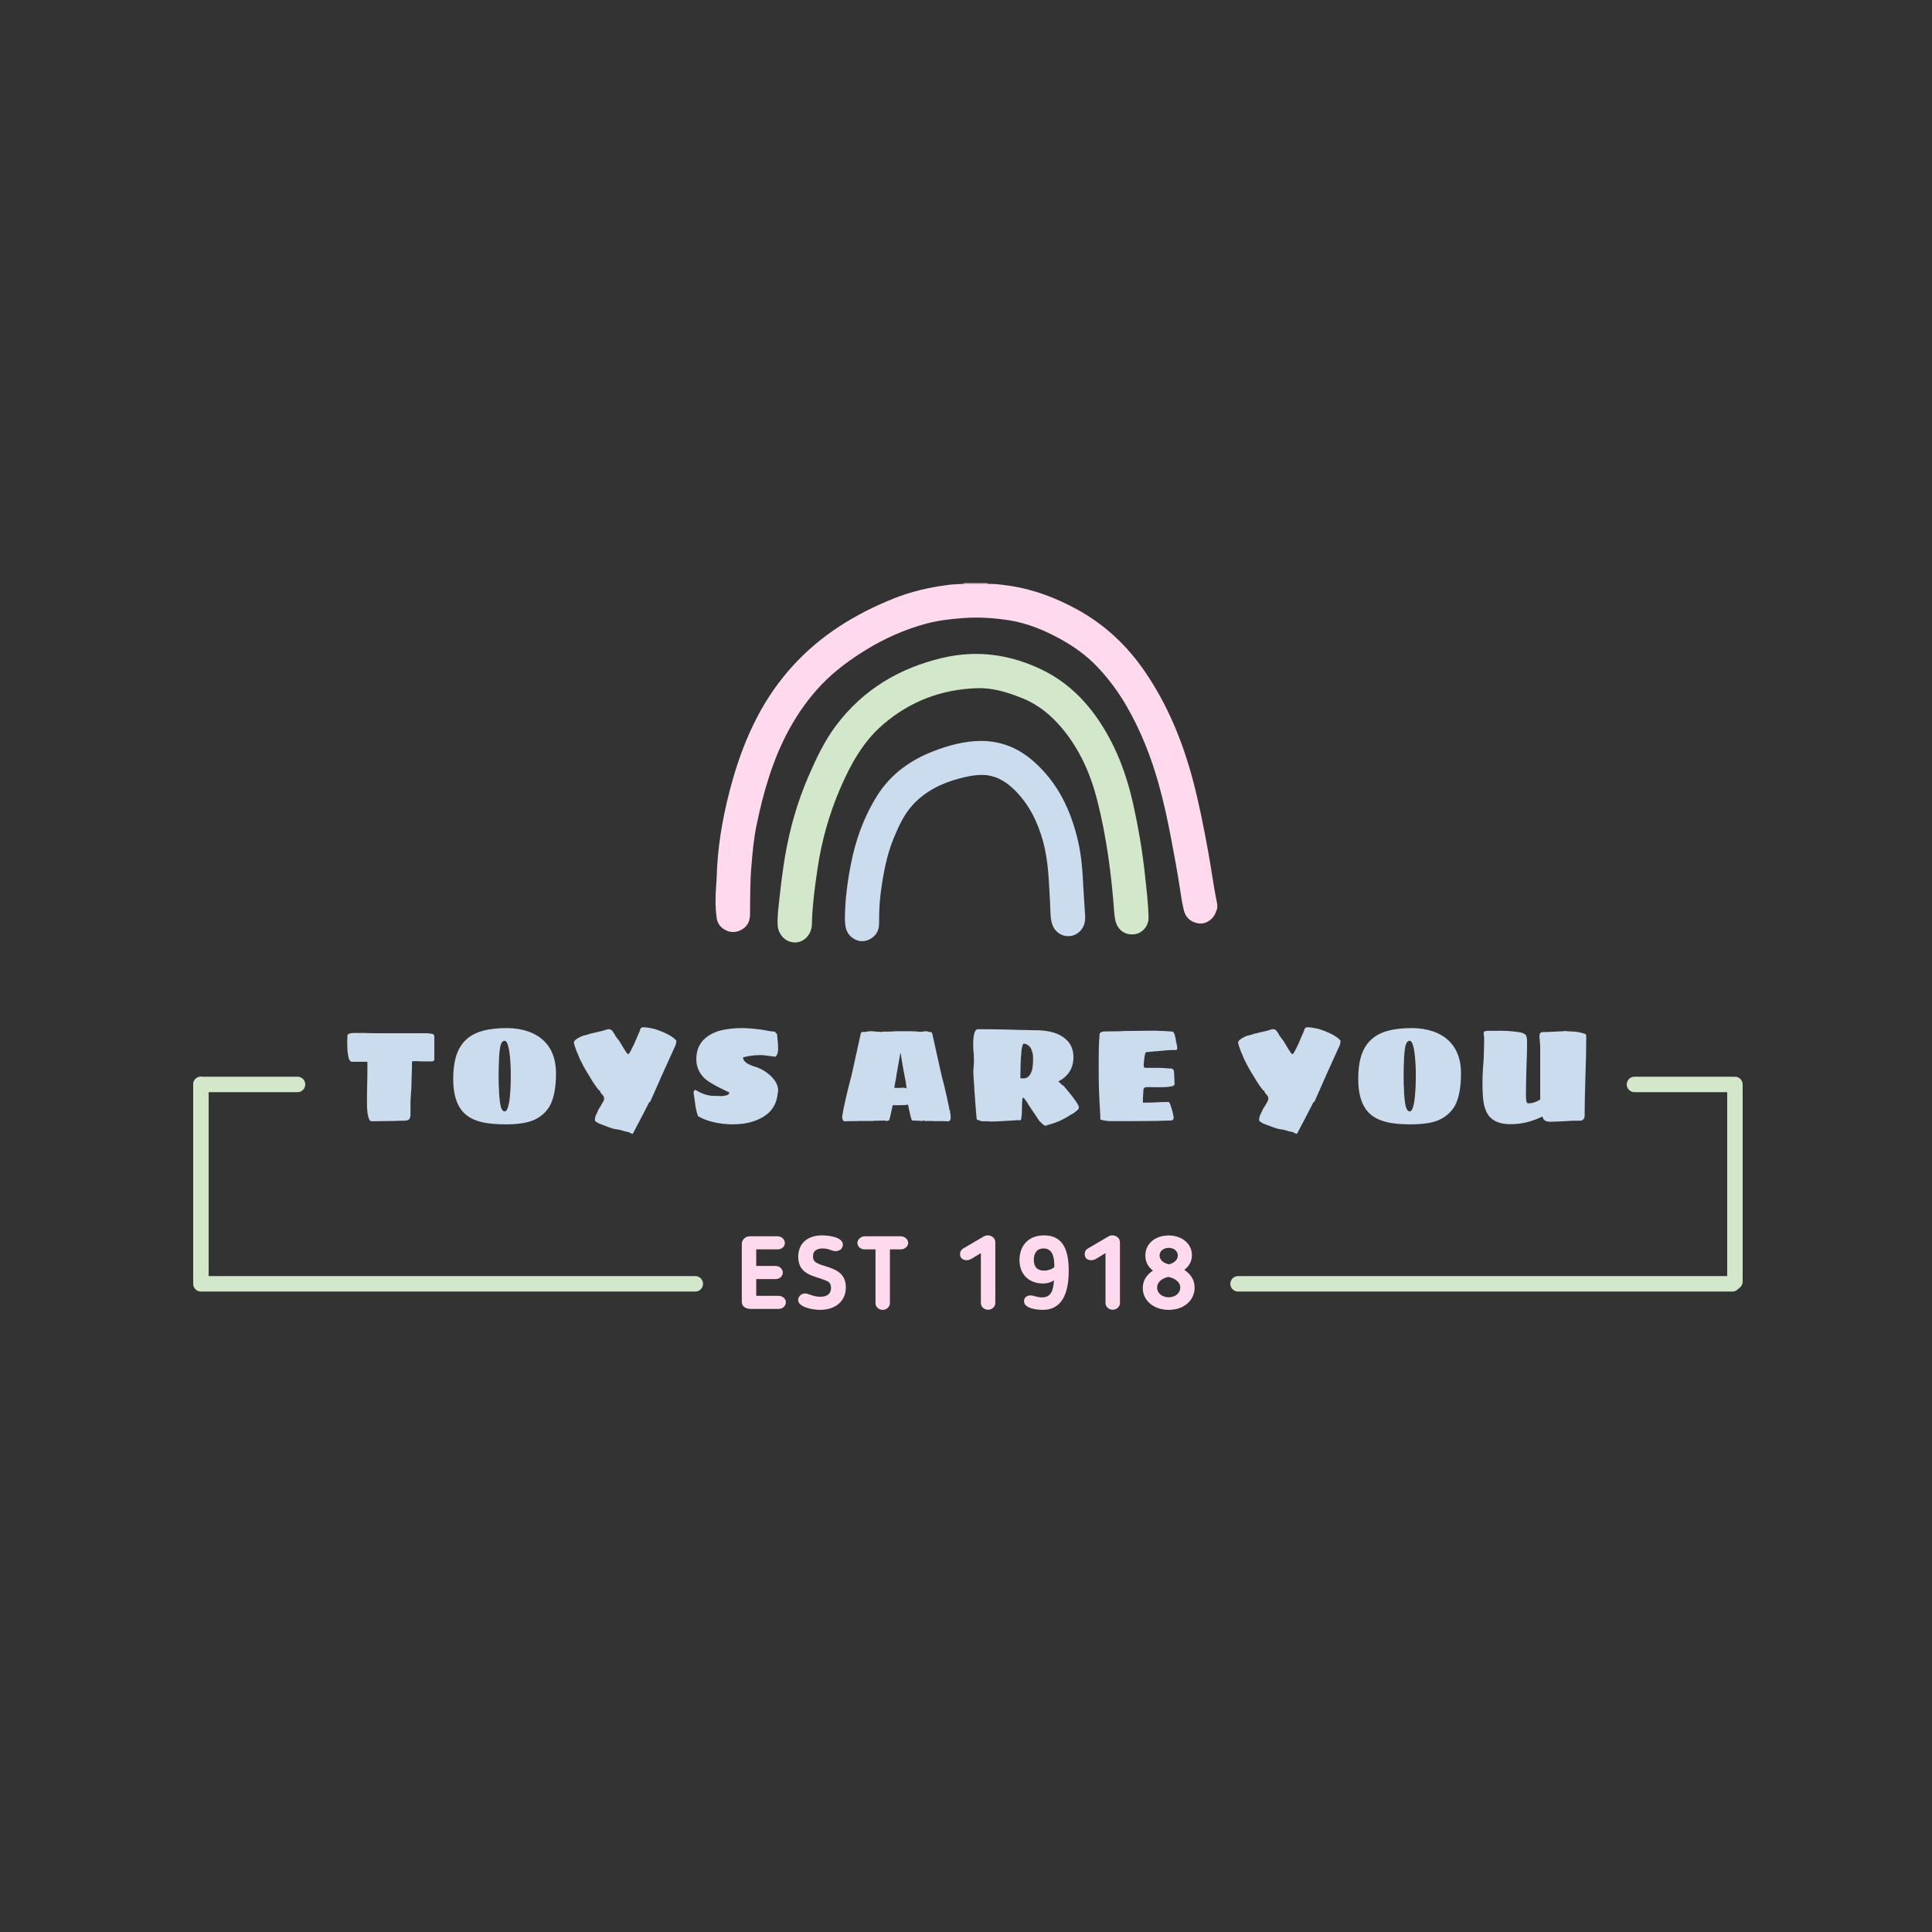 <svg xmlns="http://www.w3.org/2000/svg" xmlns:xlink="http://www.w3.org/1999/xlink" width="500" zoomAndPan="magnify" viewBox="0 0 375 375" height="500" preserveAspectRatio="xMidYMid meet" version="1.0"><rect x="0" y="0" width="375" height="375" fill="#333333" stroke="none"/><defs><g/><clipPath id="81a5ad98c8"><path d="M 138.789 113.188 L 236.289 113.188 L 236.289 181 L 138.789 181 Z M 138.789 113.188 " clip-rule="nonzero"/></clipPath><clipPath id="58a1cd7b83"><path d="M 187 113.188 L 192 113.188 L 192 114 L 187 114 Z M 187 113.188 " clip-rule="nonzero"/></clipPath><clipPath id="88c63bd3ca"><path d="M 150 126 L 223 126 L 223 182.938 L 150 182.938 Z M 150 126 " clip-rule="nonzero"/></clipPath><clipPath id="23e5071606"><path d="M 164 143 L 211 143 L 211 182.938 L 164 182.938 Z M 164 143 " clip-rule="nonzero"/></clipPath></defs><g clip-path="url(#81a5ad98c8)"><path fill="#ffdaef" d="M 236.27 176.289 C 236.102 176.719 235.98 177.176 235.758 177.574 C 235.098 178.742 233.777 179.43 232.613 179.23 C 231.133 178.977 230.129 178.121 229.781 176.672 C 229.445 175.293 229.23 173.879 229.023 172.473 C 228.555 169.293 227.941 166.137 227.352 162.98 C 226.676 159.332 225.891 155.711 224.887 152.137 C 223.414 146.871 221.422 141.832 218.684 137.082 C 217.09 134.309 215.203 131.766 213.016 129.457 C 210.938 127.262 208.5 125.508 205.848 124.051 C 202.695 122.316 199.41 120.949 195.84 120.391 C 192.945 119.941 190.043 119.75 187.098 119.957 C 184.539 120.137 182.012 120.43 179.539 121.113 C 175.527 122.223 171.75 123.898 168.199 126.07 C 165.035 128.004 162.055 130.176 159.48 132.863 C 157.016 135.438 154.961 138.324 153.246 141.441 C 149.992 147.348 148.164 153.75 146.82 160.301 C 146.305 162.82 146.074 165.391 145.855 167.965 C 145.586 171.137 145.605 174.312 145.582 177.488 C 145.574 178.738 145.117 179.789 143.965 180.441 C 142.711 181.145 141.496 181.039 140.348 180.242 C 139.648 179.758 139.223 179.012 139.109 178.199 C 138.809 176 138.84 173.781 139.031 171.566 C 139.125 170.516 139.129 169.457 139.188 168.398 C 139.508 162.656 140.602 157.059 142.16 151.535 C 143.375 147.23 144.938 143.062 147.012 139.102 C 148.879 135.527 151.156 132.238 153.875 129.25 C 159.332 123.254 166.035 119.145 173.492 116.16 C 176.961 114.77 180.578 113.957 184.273 113.504 C 185.199 113.391 186.141 113.387 187.07 113.332 C 188.605 113.332 190.141 113.332 191.676 113.332 C 193.059 113.293 194.43 113.48 195.785 113.676 C 200.566 114.355 204.992 116.043 209.215 118.375 C 214.566 121.332 218.855 125.414 222.273 130.426 C 226.645 136.84 229.547 143.918 231.535 151.398 C 232.738 155.934 233.633 160.531 234.477 165.141 C 234.922 167.574 235.281 170.023 235.691 172.465 C 235.867 173.496 236.078 174.523 236.27 175.551 C 236.27 175.797 236.27 176.043 236.27 176.289 Z M 236.27 176.289 " fill-opacity="1" fill-rule="evenodd"/></g><g clip-path="url(#58a1cd7b83)"><path fill="#feecdf" d="M 191.672 113.188 C 191.668 113.234 191.672 113.285 191.676 113.332 C 190.141 113.332 188.605 113.332 187.07 113.332 C 187.074 113.285 187.078 113.234 187.078 113.188 C 188.609 113.188 190.141 113.188 191.672 113.188 Z M 191.672 113.188 " fill-opacity="1" fill-rule="evenodd"/></g><g clip-path="url(#88c63bd3ca)"><path fill="#d3e8ca" d="M 189.504 133.586 C 182.668 133.824 176.629 136.137 171.422 140.605 C 167.496 143.977 165.102 148.363 163.09 153.023 C 160.926 158.031 159.473 163.238 158.68 168.617 C 158.148 172.195 157.668 175.789 157.586 179.414 C 157.539 181.375 156.086 182.938 154.301 182.93 C 152.488 182.926 151.023 181.434 150.938 179.477 C 150.867 177.867 151.09 176.273 151.258 174.684 C 151.559 171.871 151.895 169.062 152.367 166.27 C 153.289 160.828 154.789 155.566 157 150.504 C 158.48 147.109 160.055 143.77 162.305 140.789 C 167.551 133.824 174.566 129.66 182.977 127.684 C 189.719 126.102 196.184 127.043 202.324 130.035 C 207.133 132.379 210.832 136.027 213.727 140.531 C 216.824 145.348 218.75 150.617 219.973 156.168 C 220.953 160.617 221.723 165.102 222.215 169.633 C 222.52 172.445 222.875 175.258 222.93 178.09 C 222.961 179.742 221.754 181.121 220.238 181.332 C 218.535 181.566 217.109 180.664 216.59 179.004 C 216.398 178.391 216.32 177.754 216.273 177.113 C 215.734 169.789 214.793 162.52 212.988 155.391 C 211.676 150.215 209.551 145.398 206.086 141.289 C 203.992 138.797 201.492 136.738 198.418 135.516 C 195.562 134.379 192.66 133.441 189.504 133.586 Z M 189.504 133.586 " fill-opacity="1" fill-rule="evenodd"/></g><g clip-path="url(#23e5071606)"><path fill="#cbdcef" d="M 190.367 143.82 C 194.211 143.809 197.531 145.113 200.438 147.625 C 205.32 151.84 207.91 157.32 209.297 163.473 C 209.863 166 210.094 168.574 210.215 171.16 C 210.312 173.297 210.477 175.434 210.617 177.57 C 210.703 178.836 210.465 180 209.488 180.879 C 207.75 182.449 205.031 181.703 204.254 179.465 C 203.828 178.23 203.914 176.934 203.836 175.66 C 203.594 171.559 203.566 167.434 202.484 163.426 C 201.469 159.652 199.809 156.227 197.016 153.426 C 195.289 151.699 193.309 150.477 190.785 150.418 C 189.227 150.383 187.707 150.703 186.203 151.102 C 182.777 152.016 179.691 153.523 177.238 156.148 C 175.504 158.004 174.469 160.285 173.512 162.578 C 172.055 166.082 171.406 169.797 170.918 173.539 C 170.672 175.449 170.641 177.371 170.629 179.293 C 170.617 180.691 169.973 181.762 168.691 182.367 C 167.477 182.938 166.32 182.727 165.293 181.902 C 164.129 180.969 164 179.613 164 178.273 C 164.008 174.766 164.469 171.309 165.129 167.867 C 166.047 163.094 167.66 158.594 170.234 154.477 C 172.859 150.289 176.68 147.531 181.246 145.781 C 184.176 144.656 187.191 143.84 190.367 143.82 Z M 190.367 143.82 " fill-opacity="1" fill-rule="evenodd"/></g><path stroke-linecap="round" transform="matrix(0.75, 0, 0, 0.75, 37.5, 208.986)" fill="none" stroke-linejoin="miter" d="M 2 2.002 L 27 2.002 " stroke="#d3e8ca" stroke-width="4" stroke-opacity="1" stroke-miterlimit="4"/><path stroke-linecap="round" transform="matrix(0.75, 0, 0, 0.75, 315.748, 208.986)" fill="none" stroke-linejoin="miter" d="M 2.002 2.002 L 27.002 2.002 " stroke="#d3e8ca" stroke-width="4" stroke-opacity="1" stroke-miterlimit="4"/><path stroke-linecap="round" transform="matrix(0, 0.756, -0.75, 0, 40.498, 208.989)" fill="none" stroke-linejoin="miter" d="M 2 2.002 L 52.603 2.002 " stroke="#d3e8ca" stroke-width="4" stroke-opacity="1" stroke-miterlimit="4"/><path stroke-linecap="round" transform="matrix(0.752, 0, 0, 0.75, 37.5, 247.687)" fill="none" stroke-linejoin="miter" d="M 1.999 2.001 L 129.59 2.001 " stroke="#d3e8ca" stroke-width="4" stroke-opacity="1" stroke-miterlimit="4"/><path stroke-linecap="round" transform="matrix(0.752, 0, 0, 0.75, 238.807, 247.687)" fill="none" stroke-linejoin="miter" d="M 2.001 2.001 L 129.592 2.001 " stroke="#d3e8ca" stroke-width="4" stroke-opacity="1" stroke-miterlimit="4"/><path stroke-linecap="round" transform="matrix(0, 0.756, -0.75, 0, 338.248, 208.989)" fill="none" stroke-linejoin="miter" d="M 2 2.002 L 52.603 2.002 " stroke="#d3e8ca" stroke-width="4" stroke-opacity="1" stroke-miterlimit="4"/><g fill="#ffdaef" fill-opacity="1"><g transform="translate(142.723, 254.062)"><g><path d="M 9.816 -1.301 C 9.816 -1.98 9.156 -2.539 8.418 -2.539 L 4.059 -2.539 L 4.059 -5.797 L 7.84 -5.797 C 8.617 -5.797 9.219 -6.359 9.219 -7.078 C 9.219 -7.797 8.539 -8.34 7.84 -8.34 L 4.059 -8.34 L 4.059 -11.559 L 8.219 -11.559 C 8.977 -11.559 9.617 -12.078 9.617 -12.797 C 9.617 -13.496 8.977 -14.098 8.219 -14.098 L 2.801 -14.098 C 1.918 -14.098 1.258 -13.375 1.258 -12.676 L 1.258 -1.418 C 1.258 -0.34 2.141 0 3.121 0 L 8.418 0 C 9.176 0 9.816 -0.578 9.816 -1.301 Z M 9.816 -1.301 "/></g></g></g><g fill="#ffdaef" fill-opacity="1"><g transform="translate(154.299, 254.062)"><g><path d="M 7 -4.078 C 7 -2.98 6.297 -2.359 4.918 -2.359 C 4.059 -2.359 3.418 -2.598 2.938 -2.758 C 2.559 -2.898 2.238 -3 1.941 -3 C 1.199 -3 0.621 -2.379 0.621 -1.738 C 0.621 -0.34 3.418 0.18 4.898 0.18 C 7.758 0.18 9.879 -1.418 9.879 -4.199 C 9.879 -7.039 7.738 -7.719 5.777 -8.34 C 5.34 -8.457 4.859 -8.617 4.34 -8.879 C 4 -9.039 3.5 -9.336 3.5 -10.219 C 3.5 -11.398 4.418 -11.738 5.398 -11.738 C 6.098 -11.738 6.539 -11.578 6.918 -11.438 C 7.258 -11.336 7.539 -11.219 7.898 -11.219 C 8.777 -11.219 9.297 -11.816 9.297 -12.477 C 9.297 -13.977 6.457 -14.277 5.277 -14.277 C 2.438 -14.277 0.641 -12.719 0.641 -10.137 C 0.641 -7.238 2.758 -6.578 4.719 -5.977 C 5.258 -5.797 5.758 -5.617 6.18 -5.438 C 6.539 -5.277 7 -4.98 7 -4.078 Z M 7 -4.078 "/></g></g></g><g fill="#ffdaef" fill-opacity="1"><g transform="translate(166.115, 254.062)"><g><path d="M 3.82 -1.102 C 3.82 -0.418 4.438 0.18 5.219 0.18 C 5.977 0.18 6.617 -0.418 6.617 -1.102 L 6.617 -11.559 L 8.738 -11.559 C 9.496 -11.559 10.156 -12.137 10.156 -12.816 C 10.156 -13.535 9.457 -14.098 8.738 -14.098 L 1.699 -14.098 C 0.918 -14.098 0.301 -13.375 0.301 -12.816 C 0.301 -12.137 0.898 -11.559 1.699 -11.559 L 3.82 -11.559 Z M 3.82 -1.102 "/></g></g></g><g fill="#ffdaef" fill-opacity="1"><g transform="translate(177.87, 254.062)"><g/></g></g><g fill="#ffdaef" fill-opacity="1"><g transform="translate(185.168, 254.062)"><g><path d="M 5.219 -1.121 C 5.219 -0.441 5.84 0.16 6.617 0.16 C 7.379 0.16 8.02 -0.441 8.02 -1.121 L 8.02 -12.938 C 8.02 -13.695 7.379 -14.277 6.539 -14.277 C 6.258 -14.277 6.039 -14.215 5.758 -14.055 L 1.801 -11.738 C 1.418 -11.516 1.18 -11.137 1.18 -10.617 C 1.18 -9.758 1.859 -9.457 2.461 -9.457 C 2.918 -9.457 3.258 -9.637 3.641 -9.879 L 5.219 -10.836 Z M 5.219 -1.121 "/></g></g></g><g fill="#ffdaef" fill-opacity="1"><g transform="translate(197.264, 254.062)"><g><path d="M 4.918 -2.238 C 3.98 -2.258 3.398 -2.621 2.738 -2.621 C 1.898 -2.621 1.418 -2 1.5 -1.379 C 1.66 0.02 4.34 0.18 5.16 0.18 C 8.559 0.18 10.176 -2.539 10.176 -7.398 C 10.176 -11.379 9.098 -14.277 5.398 -14.277 C 2.18 -14.277 0.621 -12.098 0.621 -9.496 C 0.621 -6.457 2.719 -4.938 5.16 -4.938 C 5.898 -4.938 6.559 -5.078 7.316 -5.539 C 7.18 -3.66 6.816 -2.199 4.918 -2.238 Z M 7.379 -8.117 C 6.918 -7.699 6.137 -7.438 5.359 -7.438 C 4.141 -7.438 3.398 -8.098 3.398 -9.52 C 3.398 -10.676 3.879 -11.738 5.297 -11.738 C 7.02 -11.738 7.379 -10.117 7.379 -8.359 Z M 7.379 -8.117 "/></g></g></g><g fill="#ffdaef" fill-opacity="1"><g transform="translate(209.36, 254.062)"><g><path d="M 5.219 -1.121 C 5.219 -0.441 5.84 0.16 6.617 0.16 C 7.379 0.16 8.02 -0.441 8.02 -1.121 L 8.02 -12.938 C 8.02 -13.695 7.379 -14.277 6.539 -14.277 C 6.258 -14.277 6.039 -14.215 5.758 -14.055 L 1.801 -11.738 C 1.418 -11.516 1.18 -11.137 1.18 -10.617 C 1.18 -9.758 1.859 -9.457 2.461 -9.457 C 2.918 -9.457 3.258 -9.637 3.641 -9.879 L 5.219 -10.836 Z M 5.219 -1.121 "/></g></g></g><g fill="#ffdaef" fill-opacity="1"><g transform="translate(221.455, 254.062)"><g><path d="M 10.418 -4.141 C 10.418 -5.719 9.578 -6.816 8.418 -7.578 C 9.379 -8.316 9.898 -9.277 9.898 -10.438 C 9.898 -12.695 7.918 -14.258 5.379 -14.258 C 2.918 -14.258 0.859 -12.797 0.859 -10.355 C 0.859 -9.098 1.418 -8.137 2.34 -7.438 C 1.199 -6.699 0.359 -5.598 0.359 -4.059 C 0.359 -1.598 2.5 0.18 5.398 0.18 C 8.359 0.18 10.418 -1.66 10.418 -4.141 Z M 7.16 -10.379 C 7.16 -9.52 6.418 -8.879 5.438 -8.656 C 4.457 -8.859 3.617 -9.457 3.617 -10.379 C 3.617 -11.238 4.398 -11.855 5.398 -11.855 C 6.379 -11.855 7.16 -11.238 7.16 -10.379 Z M 7.637 -4.141 C 7.637 -3.098 6.699 -2.258 5.398 -2.258 C 4.117 -2.258 3.141 -3.059 3.141 -4.141 C 3.141 -5.219 4.098 -5.957 5.34 -6.219 C 6.559 -5.957 7.637 -5.258 7.637 -4.141 Z M 7.637 -4.141 "/></g></g></g><g fill="#cbdcef" fill-opacity="1"><g transform="translate(66.412, 217.611)"><g><path d="M 5.75 0.031 C 5.5 0.031 5.316 -0.133 5.203 -0.469 C 4.941 -1.039 4.812 -2.082 4.812 -3.594 C 4.812 -5.039 4.836 -6.711 4.891 -8.609 C 4.898 -9.211 4.906 -10.145 4.906 -11.406 L 4.844 -11.516 L 1.953 -11.516 C 1.723 -11.516 1.539 -11.641 1.406 -11.891 C 1.281 -12.141 1.188 -12.492 1.125 -12.953 C 1.031 -13.473 0.984 -14.219 0.984 -15.188 L 0.984 -15.547 C 0.984 -15.723 0.992 -15.863 1.016 -15.969 L 1.016 -16.594 C 1.016 -16.695 1.066 -16.785 1.172 -16.859 C 1.273 -16.941 1.395 -17 1.531 -17.031 C 1.707 -17.082 1.969 -17.109 2.312 -17.109 L 4.297 -17.109 C 4.723 -17.109 5.051 -17.098 5.281 -17.078 L 6.234 -17.062 L 15.594 -17.062 C 16.27 -17.062 16.711 -17.051 16.922 -17.031 C 17.016 -17.008 17.141 -16.988 17.297 -16.969 C 17.453 -16.957 17.562 -16.926 17.625 -16.875 C 17.75 -16.82 17.82 -16.754 17.844 -16.672 C 17.875 -16.598 17.891 -16.484 17.891 -16.328 L 17.891 -12.031 C 17.891 -11.844 17.812 -11.711 17.656 -11.641 C 17.551 -11.609 17.41 -11.594 17.234 -11.594 L 15.547 -11.594 C 15.148 -11.594 14.848 -11.609 14.641 -11.641 L 13.859 -11.641 C 13.703 -11.641 13.613 -11.609 13.594 -11.547 C 13.594 -11.523 13.582 -11.5 13.562 -11.469 C 13.551 -11.445 13.547 -11.422 13.547 -11.391 L 13.547 -10.109 C 13.547 -9.848 13.535 -9.648 13.516 -9.516 C 13.516 -9.016 13.484 -7.914 13.422 -6.219 L 13.359 -5.438 C 13.328 -4.707 13.297 -4.176 13.266 -3.844 L 13.266 -1.375 C 13.266 -0.789 13.141 -0.422 12.891 -0.266 C 12.672 -0.172 12.516 -0.117 12.422 -0.109 L 11.781 -0.078 C 11.102 -0.078 10.625 -0.062 10.344 -0.031 L 7.625 0 C 7.27 0.02 6.645 0.031 5.75 0.031 Z M 5.75 0.031 "/></g></g></g><g fill="#cbdcef" fill-opacity="1"><g transform="translate(86.764, 217.611)"><g><path d="M 11.391 0.625 C 9.328 0.625 7.695 0.457 6.5 0.125 C 4.832 -0.301 3.566 -1.102 2.703 -2.281 C 1.703 -3.688 1.203 -5.641 1.203 -8.141 C 1.203 -9.922 1.398 -11.438 1.797 -12.688 C 2.191 -13.938 2.805 -14.957 3.641 -15.75 C 4.473 -16.551 5.539 -17.133 6.844 -17.5 C 8.156 -17.875 9.754 -18.062 11.641 -18.062 C 13.117 -18.062 14.508 -17.836 15.812 -17.391 C 17.406 -16.816 18.645 -15.941 19.531 -14.766 C 20.613 -13.359 21.156 -11.516 21.156 -9.234 C 21.156 -6.555 20.758 -4.473 19.969 -2.984 C 19.164 -1.617 18.016 -0.648 16.516 -0.078 C 15.273 0.391 13.566 0.625 11.391 0.625 Z M 11.188 -1.891 C 11.383 -1.891 11.547 -2.02 11.672 -2.281 C 11.93 -2.844 12.113 -3.719 12.219 -4.906 C 12.32 -6 12.375 -7.035 12.375 -8.016 L 12.375 -9.703 C 12.375 -10.461 12.32 -11.391 12.219 -12.484 C 12.113 -13.66 11.93 -14.551 11.672 -15.156 C 11.535 -15.445 11.375 -15.594 11.188 -15.594 C 10.801 -15.594 10.52 -15.234 10.344 -14.516 C 10.176 -13.504 10.094 -12.594 10.094 -11.781 C 10.039 -11.082 10.016 -10 10.016 -8.531 C 10.016 -7.539 10.039 -6.723 10.094 -6.078 C 10.094 -5.266 10.176 -4.32 10.344 -3.25 C 10.52 -2.344 10.801 -1.891 11.188 -1.891 Z M 11.188 -1.891 "/></g></g></g><g fill="#cbdcef" fill-opacity="1"><g transform="translate(110.652, 217.611)"><g><path d="M 11.906 2.312 C 11.906 2.312 11.891 2.312 11.859 2.312 C 11.836 2.312 11.816 2.32 11.797 2.344 L 11.719 2.359 C 11.664 2.359 11.641 2.344 11.641 2.312 C 11.578 2.281 11.535 2.227 11.516 2.156 C 10.91 2.051 10.52 1.961 10.344 1.891 L 9.438 1.641 L 9.312 1.641 C 9.219 1.641 9.145 1.625 9.094 1.594 C 8.938 1.594 8.805 1.57 8.703 1.531 C 8.566 1.52 8.344 1.461 8.031 1.359 C 7.719 1.254 7.492 1.176 7.359 1.125 C 7.078 1.031 6.676 0.879 6.156 0.672 C 5.914 0.566 5.734 0.5 5.609 0.469 L 5.016 0.109 C 4.879 0.004 4.812 -0.098 4.812 -0.203 C 4.812 -0.535 4.891 -0.883 5.047 -1.25 C 5.098 -1.375 5.172 -1.52 5.266 -1.688 C 5.359 -1.863 5.445 -2.062 5.531 -2.281 C 5.57 -2.383 5.672 -2.539 5.828 -2.75 C 6.242 -3.445 6.469 -3.832 6.5 -3.906 C 6.57 -4.094 6.609 -4.266 6.609 -4.422 C 6.609 -4.68 6.469 -4.945 6.188 -5.219 C 5.926 -5.477 5.797 -5.734 5.797 -5.984 C 5.711 -5.984 5.672 -5.973 5.672 -5.953 L 5.594 -5.953 C 5.551 -5.984 5.531 -6.02 5.531 -6.062 C 4.977 -6.75 4.414 -7.586 3.844 -8.578 C 3.113 -9.723 2.523 -10.766 2.078 -11.703 C 1.941 -11.91 1.781 -12.281 1.594 -12.812 C 1.363 -13.281 1.172 -13.758 1.016 -14.25 C 0.828 -14.781 0.734 -15.125 0.734 -15.281 C 0.734 -15.457 0.922 -15.688 1.297 -15.969 C 1.453 -16.07 1.633 -16.176 1.844 -16.281 C 2.051 -16.383 2.207 -16.461 2.312 -16.516 C 2.395 -16.523 2.758 -16.617 3.406 -16.797 L 3.766 -16.922 C 3.836 -16.973 3.914 -17 4 -17 C 4.102 -17 4.27 -17.035 4.5 -17.109 C 5 -17.211 5.289 -17.281 5.375 -17.312 L 6.312 -17.531 C 6.832 -17.695 7.141 -17.789 7.234 -17.812 L 7.281 -17.844 L 7.406 -17.844 C 7.77 -17.844 8.016 -17.754 8.141 -17.578 C 8.242 -17.473 8.414 -17.227 8.656 -16.844 C 8.688 -16.738 8.75 -16.617 8.844 -16.484 C 8.945 -16.348 9.016 -16.258 9.047 -16.219 L 9.25 -15.938 L 9.438 -15.734 C 9.508 -15.641 9.578 -15.531 9.641 -15.406 C 9.711 -15.289 9.789 -15.164 9.875 -15.031 C 10.332 -14.227 10.68 -13.664 10.922 -13.344 C 11.078 -13.113 11.207 -13 11.312 -13 C 11.363 -13 11.445 -13.094 11.562 -13.281 C 11.719 -13.531 12.004 -14.086 12.422 -14.953 C 12.648 -15.504 12.922 -16.133 13.234 -16.844 C 13.391 -17.156 13.477 -17.348 13.5 -17.422 C 13.562 -17.734 13.641 -17.93 13.734 -18.016 C 13.816 -18.148 13.973 -18.219 14.203 -18.219 C 14.754 -18.219 15.477 -18.109 16.375 -17.891 C 17.258 -17.629 18.109 -17.289 18.922 -16.875 C 19.754 -16.426 20.32 -16.008 20.625 -15.625 C 20.625 -15.156 20.508 -14.723 20.281 -14.328 L 17.891 -9.047 L 15.547 -3.75 L 15.438 -3.719 C 15.426 -3.719 15.398 -3.703 15.359 -3.672 C 14.223 -1.43 13.176 0.578 12.219 2.359 C 12.188 2.43 12.082 2.469 11.906 2.469 Z M 11.906 2.312 "/></g></g></g><g fill="#cbdcef" fill-opacity="1"><g transform="translate(133.5, 217.611)"><g><path d="M 8.734 0.625 C 7.504 0.625 6.266 0.484 5.016 0.203 C 3.785 -0.086 2.77 -0.484 1.969 -0.984 C 1.758 -1.609 1.602 -2.234 1.5 -2.859 C 1.406 -3.484 1.281 -4.375 1.125 -5.531 L 1.125 -5.609 C 1.156 -5.816 1.266 -5.973 1.453 -6.078 C 2.109 -5.68 2.738 -5.383 3.344 -5.188 C 3.957 -4.988 4.629 -4.891 5.359 -4.891 L 5.984 -4.891 L 6.391 -4.859 C 6.797 -4.859 7.207 -4.922 7.625 -5.047 C 7.844 -5.129 8 -5.289 8.094 -5.531 L 6.703 -6.219 C 5.648 -6.719 4.695 -7.254 3.844 -7.828 C 2.957 -8.461 2.328 -9.273 1.953 -10.266 C 1.754 -10.805 1.656 -11.395 1.656 -12.031 C 1.656 -13.594 2.133 -14.852 3.094 -15.812 C 3.926 -16.656 5.051 -17.258 6.469 -17.625 C 7.695 -17.914 9.051 -18.062 10.531 -18.062 C 11.395 -18.062 12.594 -17.969 14.125 -17.781 C 14.281 -17.75 14.492 -17.719 14.766 -17.688 L 15.547 -17.531 C 16.141 -17.426 16.57 -17.375 16.844 -17.375 C 16.863 -17.375 16.895 -17.348 16.938 -17.297 C 16.977 -17.242 17.02 -17.195 17.062 -17.156 C 17.125 -17.039 17.191 -16.984 17.266 -16.984 L 17.312 -16.984 L 17.375 -16.438 C 17.375 -16.176 17.398 -15.895 17.453 -15.594 C 17.504 -15.164 17.531 -14.703 17.531 -14.203 C 17.531 -13.766 17.504 -13.453 17.453 -13.266 C 17.359 -12.91 17.203 -12.656 16.984 -12.5 L 14.562 -12.812 L 13.938 -12.812 C 13.344 -12.812 12.664 -12.754 11.906 -12.641 L 11.047 -12.453 C 10.836 -12.422 10.734 -12.383 10.734 -12.344 C 10.734 -11.926 11.004 -11.539 11.547 -11.188 C 11.805 -11.039 12.066 -10.922 12.328 -10.828 C 12.586 -10.734 12.75 -10.672 12.812 -10.641 C 14.094 -10.273 15.203 -9.641 16.141 -8.734 C 16.578 -8.316 16.914 -7.875 17.156 -7.406 C 17.406 -6.938 17.531 -6.488 17.531 -6.062 C 17.531 -5.801 17.492 -5.52 17.422 -5.219 C 17.297 -3.926 16.801 -2.801 15.938 -1.844 C 15.082 -1 14.016 -0.375 12.734 0.031 C 11.629 0.426 10.297 0.625 8.734 0.625 Z M 8.734 0.625 "/></g></g></g><g fill="#cbdcef" fill-opacity="1"><g transform="translate(153.8, 217.611)"><g/></g></g><g fill="#cbdcef" fill-opacity="1"><g transform="translate(162.066, 217.611)"><g><path d="M 1.891 0.031 C 1.672 0.031 1.52 -0.145 1.438 -0.5 C 1.414 -0.551 1.406 -0.633 1.406 -0.75 C 1.406 -0.926 1.441 -1.188 1.516 -1.531 C 1.547 -1.758 1.57 -1.938 1.594 -2.062 C 1.625 -2.195 1.645 -2.297 1.656 -2.359 C 2.176 -4.805 2.691 -6.957 3.203 -8.812 L 5.016 -17.031 C 5.016 -17.062 5.039 -17.113 5.094 -17.188 C 5.145 -17.258 5.207 -17.301 5.281 -17.312 L 5.406 -17.312 C 5.406 -17.301 5.43 -17.297 5.484 -17.297 C 5.691 -17.297 5.926 -17.32 6.188 -17.375 C 6.445 -17.426 6.68 -17.453 6.891 -17.453 C 7.273 -17.453 7.629 -17.426 7.953 -17.375 C 8.109 -17.375 8.281 -17.363 8.469 -17.344 C 8.664 -17.32 8.867 -17.312 9.078 -17.312 C 9.141 -17.312 9.219 -17.332 9.312 -17.375 L 10.375 -17.375 L 11 -17.391 C 11.125 -17.41 11.27 -17.422 11.438 -17.422 C 11.57 -17.422 11.641 -17.43 11.641 -17.453 L 14.047 -17.453 C 15.016 -17.453 15.656 -17.43 15.969 -17.391 C 16.02 -17.391 16.094 -17.383 16.188 -17.375 C 16.281 -17.375 16.336 -17.352 16.359 -17.312 C 16.473 -17.312 16.594 -17.32 16.719 -17.344 C 16.844 -17.363 16.957 -17.375 17.062 -17.375 C 17.301 -17.426 17.535 -17.453 17.766 -17.453 C 17.859 -17.453 17.957 -17.426 18.062 -17.375 C 18.164 -17.32 18.281 -17.297 18.406 -17.297 L 18.531 -17.312 L 18.609 -17.312 C 18.66 -17.281 18.719 -17.234 18.781 -17.172 C 18.844 -17.109 18.875 -17.062 18.875 -17.031 L 20.703 -8.812 C 21.254 -6.781 21.754 -4.629 22.203 -2.359 C 22.203 -2.254 22.238 -2.145 22.312 -2.031 C 22.32 -1.906 22.344 -1.738 22.375 -1.531 C 22.414 -1.32 22.438 -1.148 22.438 -1.016 C 22.457 -0.941 22.469 -0.848 22.469 -0.734 C 22.469 -0.484 22.414 -0.281 22.312 -0.125 C 22.238 -0.02 22.133 0.031 22 0.031 L 21.656 0.031 C 21.395 0.031 21.195 0.02 21.062 0 L 19.219 0 C 19.07 0 19 -0.008 19 -0.031 L 17.375 -0.031 L 17.375 -0.078 C 17.301 -0.109 17.211 -0.125 17.109 -0.125 C 17.109 -0.125 17.102 -0.117 17.094 -0.109 C 17.082 -0.109 17.07 -0.098 17.062 -0.078 C 17.062 -0.047 17.039 -0.031 17 -0.031 L 16.719 -0.031 C 16.633 -0.062 16.461 -0.078 16.203 -0.078 C 15.68 -0.109 15.27 -0.125 14.969 -0.125 C 14.863 -0.281 14.754 -0.594 14.641 -1.062 C 14.535 -1.531 14.422 -2.051 14.297 -2.625 C 14.266 -2.906 14.234 -3.098 14.203 -3.203 C 13.836 -3.129 13.359 -3.094 12.766 -3.094 L 11.203 -3.094 L 11.031 -2.266 C 10.801 -1.117 10.617 -0.406 10.484 -0.125 C 10.41 -0.125 10.32 -0.109 10.219 -0.078 C 10.188 -0.055 10.156 -0.039 10.125 -0.031 C 10.102 -0.031 10.094 -0.031 10.094 -0.031 L 9.984 -0.031 C 9.879 -0.031 9.801 -0.047 9.75 -0.078 C 9.719 -0.109 9.676 -0.125 9.625 -0.125 L 8.453 -0.078 L 7.641 -0.078 C 7.578 -0.047 7.492 -0.031 7.391 -0.031 L 4.656 -0.031 C 4.469 -0.008 4.078 0 3.484 0 L 2.812 0 C 2.664 0.02 2.461 0.031 2.203 0.031 Z M 13.906 -6.344 C 13.789 -7.195 13.734 -7.625 13.734 -7.625 C 13.68 -7.863 13.594 -8.32 13.469 -9 C 13.438 -9.164 13.348 -9.633 13.203 -10.406 C 13.066 -11.227 13 -11.641 13 -11.641 C 12.945 -11.992 12.895 -12.301 12.844 -12.562 L 12.812 -12.891 C 12.758 -12.984 12.734 -13.062 12.734 -13.125 L 12.719 -13.281 C 12.695 -13.25 12.688 -13.195 12.688 -13.125 C 12.688 -13.062 12.672 -13.02 12.641 -13 L 12.641 -12.891 L 12.578 -12.562 C 12.566 -12.438 12.547 -12.301 12.516 -12.156 C 12.492 -12.008 12.461 -11.848 12.422 -11.672 L 12.297 -10.953 C 12.109 -9.859 11.992 -9.223 11.953 -9.047 C 11.941 -8.859 11.898 -8.57 11.828 -8.188 C 11.797 -8.07 11.758 -7.891 11.719 -7.641 L 11.516 -6.453 L 12.844 -6.453 L 13.031 -6.5 L 13.078 -6.5 C 13.285 -6.5 13.441 -6.484 13.547 -6.453 C 13.617 -6.453 13.68 -6.438 13.734 -6.406 C 13.797 -6.383 13.852 -6.363 13.906 -6.344 Z M 13.906 -6.344 "/></g></g></g><g fill="#cbdcef" fill-opacity="1"><g transform="translate(187.487, 217.611)"><g><path d="M 15.469 0.891 C 15.395 0.891 15.332 0.879 15.281 0.859 C 15.02 0.703 14.805 0.531 14.641 0.344 C 14.586 0.25 14.551 0.203 14.531 0.203 C 14.52 0.172 14.492 0.156 14.453 0.156 L 14.406 0.125 C 14.332 0.062 14.297 0.031 14.297 0.031 L 12.094 -3.25 C 11.988 -3.477 11.836 -3.723 11.641 -3.984 C 11.523 -4.098 11.426 -4.227 11.344 -4.375 C 11.27 -4.477 11.195 -4.531 11.125 -4.531 C 11.07 -4.531 11.031 -4.504 11 -4.453 C 10.977 -4.398 10.961 -4.328 10.953 -4.234 C 10.898 -3.766 10.875 -3.133 10.875 -2.344 C 10.875 -1.582 10.828 -0.969 10.734 -0.5 C 10.68 -0.27 10.602 -0.156 10.5 -0.156 L 10.344 -0.156 C 10.312 -0.176 10.281 -0.188 10.25 -0.188 C 10.227 -0.195 10.219 -0.203 10.219 -0.203 C 9.613 -0.148 8.703 -0.094 7.484 -0.031 C 6.305 0.039 5.406 0.078 4.781 0.078 C 4.613 0.078 4.477 0.062 4.375 0.031 L 3.094 0.031 L 2.156 -0.281 L 2.078 -0.5 C 2.078 -0.508 2.07 -0.539 2.062 -0.594 C 2.051 -0.645 2.047 -0.719 2.047 -0.812 C 2.047 -0.914 2.031 -1.102 2 -1.375 C 1.914 -2.438 1.879 -2.852 1.891 -2.625 C 1.859 -3.07 1.801 -3.852 1.719 -4.969 L 1.641 -5.922 C 1.641 -6.234 1.629 -6.508 1.609 -6.75 C 1.598 -7 1.582 -7.211 1.562 -7.391 L 1.516 -7.953 C 1.461 -8.66 1.438 -9.328 1.438 -9.953 C 1.438 -9.973 1.438 -10 1.438 -10.031 C 1.445 -10.07 1.453 -10.145 1.453 -10.25 C 1.492 -10.352 1.516 -10.516 1.516 -10.734 L 1.531 -11.203 L 1.562 -11.516 C 1.562 -11.879 1.547 -12.41 1.516 -13.109 C 1.441 -13.535 1.406 -14.086 1.406 -14.766 C 1.406 -15.734 1.469 -16.445 1.594 -16.906 C 1.738 -17.531 1.992 -17.844 2.359 -17.844 C 4.316 -17.844 6.312 -17.816 8.344 -17.766 C 8.789 -17.766 9.469 -17.742 10.375 -17.703 L 11.391 -17.688 C 12.773 -17.645 13.738 -17.625 14.281 -17.625 C 16.508 -17.52 18.195 -16.957 19.344 -15.938 C 19.863 -15.5 20.25 -14.977 20.5 -14.375 C 20.75 -13.77 20.875 -13.117 20.875 -12.422 C 20.875 -11.629 20.727 -10.895 20.438 -10.219 C 20.195 -9.676 19.848 -9.18 19.391 -8.734 C 18.961 -8.305 18.469 -7.961 17.906 -7.703 C 18.008 -7.648 18.148 -7.535 18.328 -7.359 C 18.398 -7.273 18.52 -7.16 18.688 -7.016 L 19.062 -6.766 C 19.113 -6.672 19.172 -6.582 19.234 -6.5 C 19.305 -6.426 19.379 -6.348 19.453 -6.266 L 20.672 -4.766 C 21.223 -4.047 21.578 -3.523 21.734 -3.203 C 21.859 -2.973 21.922 -2.797 21.922 -2.672 C 21.922 -2.504 21.848 -2.348 21.703 -2.203 C 21.566 -2.066 21.363 -1.895 21.094 -1.688 C 20.883 -1.531 20.641 -1.383 20.359 -1.25 C 20.098 -1.113 19.898 -0.984 19.766 -0.859 L 18.797 -0.344 C 18.453 -0.145 18.082 0.02 17.688 0.156 C 17.664 0.156 17.641 0.16 17.609 0.172 C 17.586 0.191 17.551 0.211 17.5 0.234 C 17.395 0.285 17.109 0.379 16.641 0.516 C 16.555 0.566 16.41 0.613 16.203 0.656 C 16.148 0.688 16.086 0.707 16.016 0.719 C 15.941 0.738 15.891 0.75 15.859 0.75 L 15.734 0.75 C 15.711 0.844 15.676 0.891 15.625 0.891 Z M 11.203 -8.297 C 11.742 -8.297 12.172 -8.562 12.484 -9.094 C 12.773 -9.582 12.938 -10.141 12.969 -10.766 C 13.008 -11.129 13.031 -11.562 13.031 -12.062 L 13.031 -12.344 C 13.031 -12.75 12.957 -13.164 12.812 -13.594 C 12.676 -14.156 12.391 -14.555 11.953 -14.797 C 11.766 -14.953 11.516 -15.031 11.203 -15.031 C 11.117 -15.031 11.051 -14.926 11 -14.719 C 10.844 -14.332 10.754 -13.723 10.734 -12.891 C 10.672 -12.547 10.641 -12.141 10.641 -11.672 L 10.609 -10.891 C 10.578 -9.891 10.562 -9.055 10.562 -8.391 C 10.562 -8.379 10.566 -8.363 10.578 -8.344 C 10.598 -8.32 10.617 -8.312 10.641 -8.312 L 10.812 -8.297 Z M 11.203 -8.297 "/></g></g></g><g fill="#cbdcef" fill-opacity="1"><g transform="translate(211.738, 217.611)"><g><path d="M 3.641 0 C 3.555 0 3.426 -0.008 3.25 -0.031 C 3.07 -0.062 2.863 -0.086 2.625 -0.109 L 2.078 -0.234 C 1.992 -0.254 1.926 -0.273 1.875 -0.297 C 1.832 -0.328 1.82 -0.348 1.844 -0.359 C 1.844 -0.816 1.816 -1.414 1.766 -2.156 C 1.766 -2.414 1.754 -2.645 1.734 -2.844 C 1.723 -3.039 1.707 -3.211 1.688 -3.359 L 1.641 -4.469 C 1.641 -4.758 1.625 -5.133 1.594 -5.594 L 1.562 -6.391 C 1.562 -7.055 1.551 -7.57 1.531 -7.938 C 1.52 -8.289 1.516 -9.051 1.516 -10.219 C 1.516 -11.312 1.52 -12.438 1.531 -13.594 C 1.551 -14.758 1.602 -15.863 1.688 -16.906 C 1.688 -17.094 1.895 -17.25 2.312 -17.375 C 2.57 -17.406 3.004 -17.422 3.609 -17.422 C 5.016 -17.422 6.047 -17.445 6.703 -17.5 C 8.754 -17.531 10.301 -17.547 11.344 -17.547 L 12.484 -17.547 C 13.898 -17.516 14.988 -17.461 15.75 -17.391 C 16.031 -17.391 16.234 -17.062 16.359 -16.406 C 16.41 -16.281 16.469 -15.969 16.531 -15.469 C 16.582 -15.207 16.656 -14.891 16.75 -14.516 C 16.758 -14.41 16.758 -14.305 16.75 -14.203 C 16.75 -14.109 16.75 -14.055 16.75 -14.047 C 16.727 -13.867 16.629 -13.781 16.453 -13.781 C 16.391 -13.801 16.285 -13.812 16.141 -13.812 C 15.41 -13.812 14.52 -13.75 13.469 -13.625 L 12.094 -13.516 C 11.52 -13.453 11.066 -13.41 10.734 -13.391 C 10.68 -13.391 10.613 -13.285 10.531 -13.078 C 10.457 -12.848 10.379 -12.328 10.297 -11.516 L 10.25 -10.875 C 10.25 -10.645 10.273 -10.5 10.328 -10.438 C 10.379 -10.375 10.488 -10.344 10.656 -10.344 L 12.969 -10.344 C 13.645 -10.344 14.414 -10.301 15.281 -10.219 L 15.594 -10.219 C 15.82 -10.164 15.961 -10.078 16.016 -9.953 C 16.086 -9.848 16.129 -9.738 16.141 -9.625 L 16.25 -7.312 L 16.25 -7.234 C 16.25 -6.93 15.938 -6.754 15.312 -6.703 C 14.945 -6.617 14.254 -6.578 13.234 -6.578 C 12.348 -6.578 11.773 -6.586 11.516 -6.609 C 11.016 -6.609 10.711 -6.598 10.609 -6.578 C 10.422 -6.523 10.301 -6.426 10.25 -6.281 C 10.195 -6.133 10.172 -5.883 10.172 -5.531 C 10.172 -5.312 10.148 -4.992 10.109 -4.578 C 10.098 -4.367 10.094 -4.039 10.094 -3.594 C 11.219 -3.594 12.047 -3.609 12.578 -3.641 C 13.172 -3.691 14.004 -3.719 15.078 -3.719 C 15.148 -3.719 15.219 -3.656 15.281 -3.531 C 15.375 -3.363 15.516 -2.973 15.703 -2.359 C 15.805 -2.016 15.91 -1.582 16.016 -1.062 C 16.047 -0.945 16.062 -0.816 16.062 -0.672 C 16.062 -0.305 15.891 -0.125 15.547 -0.125 C 15.098 -0.125 14.492 -0.109 13.734 -0.078 C 13.328 -0.047 12.703 -0.031 11.859 -0.031 C 10.035 -0.031 8.664 -0.02 7.75 0 Z M 3.641 0 "/></g></g></g><g fill="#cbdcef" fill-opacity="1"><g transform="translate(231.311, 217.611)"><g/></g></g><g fill="#cbdcef" fill-opacity="1"><g transform="translate(239.577, 217.611)"><g><path d="M 11.906 2.312 C 11.906 2.312 11.891 2.312 11.859 2.312 C 11.836 2.312 11.816 2.32 11.797 2.344 L 11.719 2.359 C 11.664 2.359 11.641 2.344 11.641 2.312 C 11.578 2.281 11.535 2.227 11.516 2.156 C 10.91 2.051 10.52 1.961 10.344 1.891 L 9.438 1.641 L 9.312 1.641 C 9.219 1.641 9.145 1.625 9.094 1.594 C 8.938 1.594 8.805 1.57 8.703 1.531 C 8.566 1.52 8.344 1.461 8.031 1.359 C 7.719 1.254 7.492 1.176 7.359 1.125 C 7.078 1.031 6.676 0.879 6.156 0.672 C 5.914 0.566 5.734 0.5 5.609 0.469 L 5.016 0.109 C 4.879 0.004 4.812 -0.098 4.812 -0.203 C 4.812 -0.535 4.891 -0.883 5.047 -1.25 C 5.098 -1.375 5.172 -1.52 5.266 -1.688 C 5.359 -1.863 5.445 -2.062 5.531 -2.281 C 5.57 -2.383 5.672 -2.539 5.828 -2.75 C 6.242 -3.445 6.469 -3.832 6.5 -3.906 C 6.57 -4.094 6.609 -4.266 6.609 -4.422 C 6.609 -4.68 6.469 -4.945 6.188 -5.219 C 5.926 -5.477 5.797 -5.734 5.797 -5.984 C 5.711 -5.984 5.672 -5.973 5.672 -5.953 L 5.594 -5.953 C 5.551 -5.984 5.531 -6.02 5.531 -6.062 C 4.977 -6.75 4.414 -7.586 3.844 -8.578 C 3.113 -9.723 2.523 -10.766 2.078 -11.703 C 1.941 -11.91 1.781 -12.281 1.594 -12.812 C 1.363 -13.281 1.172 -13.758 1.016 -14.25 C 0.828 -14.781 0.734 -15.125 0.734 -15.281 C 0.734 -15.457 0.922 -15.688 1.297 -15.969 C 1.453 -16.07 1.633 -16.176 1.844 -16.281 C 2.051 -16.383 2.207 -16.461 2.312 -16.516 C 2.395 -16.523 2.758 -16.617 3.406 -16.797 L 3.766 -16.922 C 3.836 -16.973 3.914 -17 4 -17 C 4.102 -17 4.27 -17.035 4.5 -17.109 C 5 -17.211 5.289 -17.281 5.375 -17.312 L 6.312 -17.531 C 6.832 -17.695 7.141 -17.789 7.234 -17.812 L 7.281 -17.844 L 7.406 -17.844 C 7.77 -17.844 8.016 -17.754 8.141 -17.578 C 8.242 -17.473 8.414 -17.227 8.656 -16.844 C 8.688 -16.738 8.75 -16.617 8.844 -16.484 C 8.945 -16.348 9.016 -16.258 9.047 -16.219 L 9.25 -15.938 L 9.438 -15.734 C 9.508 -15.641 9.578 -15.531 9.641 -15.406 C 9.711 -15.289 9.789 -15.164 9.875 -15.031 C 10.332 -14.227 10.68 -13.664 10.922 -13.344 C 11.078 -13.113 11.207 -13 11.312 -13 C 11.363 -13 11.445 -13.094 11.562 -13.281 C 11.719 -13.531 12.004 -14.086 12.422 -14.953 C 12.648 -15.504 12.922 -16.133 13.234 -16.844 C 13.391 -17.156 13.477 -17.348 13.5 -17.422 C 13.562 -17.734 13.641 -17.93 13.734 -18.016 C 13.816 -18.148 13.973 -18.219 14.203 -18.219 C 14.754 -18.219 15.477 -18.109 16.375 -17.891 C 17.258 -17.629 18.109 -17.289 18.922 -16.875 C 19.754 -16.426 20.32 -16.008 20.625 -15.625 C 20.625 -15.156 20.508 -14.723 20.281 -14.328 L 17.891 -9.047 L 15.547 -3.75 L 15.438 -3.719 C 15.426 -3.719 15.398 -3.703 15.359 -3.672 C 14.223 -1.43 13.176 0.578 12.219 2.359 C 12.188 2.43 12.082 2.469 11.906 2.469 Z M 11.906 2.312 "/></g></g></g><g fill="#cbdcef" fill-opacity="1"><g transform="translate(262.425, 217.611)"><g><path d="M 11.391 0.625 C 9.328 0.625 7.695 0.457 6.5 0.125 C 4.832 -0.301 3.566 -1.102 2.703 -2.281 C 1.703 -3.688 1.203 -5.641 1.203 -8.141 C 1.203 -9.922 1.398 -11.438 1.797 -12.688 C 2.191 -13.938 2.805 -14.957 3.641 -15.75 C 4.473 -16.551 5.539 -17.133 6.844 -17.5 C 8.156 -17.875 9.754 -18.062 11.641 -18.062 C 13.117 -18.062 14.508 -17.836 15.812 -17.391 C 17.406 -16.816 18.645 -15.941 19.531 -14.766 C 20.613 -13.359 21.156 -11.516 21.156 -9.234 C 21.156 -6.555 20.758 -4.473 19.969 -2.984 C 19.164 -1.617 18.016 -0.648 16.516 -0.078 C 15.273 0.391 13.566 0.625 11.391 0.625 Z M 11.188 -1.891 C 11.383 -1.891 11.547 -2.02 11.672 -2.281 C 11.93 -2.844 12.113 -3.719 12.219 -4.906 C 12.32 -6 12.375 -7.035 12.375 -8.016 L 12.375 -9.703 C 12.375 -10.461 12.32 -11.391 12.219 -12.484 C 12.113 -13.66 11.93 -14.551 11.672 -15.156 C 11.535 -15.445 11.375 -15.594 11.188 -15.594 C 10.801 -15.594 10.52 -15.234 10.344 -14.516 C 10.176 -13.504 10.094 -12.594 10.094 -11.781 C 10.039 -11.082 10.016 -10 10.016 -8.531 C 10.016 -7.539 10.039 -6.723 10.094 -6.078 C 10.094 -5.266 10.176 -4.32 10.344 -3.25 C 10.52 -2.344 10.801 -1.891 11.188 -1.891 Z M 11.188 -1.891 "/></g></g></g><g fill="#cbdcef" fill-opacity="1"><g transform="translate(286.312, 217.611)"><g><path d="M 6.891 0.594 C 5.242 0.594 3.992 0.211 3.141 -0.547 C 2.43 -1.148 1.945 -2.117 1.688 -3.453 C 1.52 -4.336 1.438 -5.664 1.438 -7.438 C 1.438 -8.719 1.504 -10.117 1.641 -11.641 C 1.641 -11.891 1.656 -12.238 1.688 -12.688 C 1.707 -13.051 1.723 -13.566 1.734 -14.234 C 1.754 -14.898 1.766 -15.484 1.766 -15.984 C 1.766 -16.242 1.75 -16.426 1.719 -16.531 C 1.676 -16.781 1.656 -16.973 1.656 -17.109 C 1.656 -17.391 1.953 -17.531 2.547 -17.531 L 4.109 -17.531 C 5.211 -17.562 6.281 -17.523 7.312 -17.422 C 8.02 -17.348 8.562 -17.27 8.938 -17.188 C 9.406 -17.062 9.719 -16.891 9.875 -16.672 C 10.02 -16.41 10.094 -15.957 10.094 -15.312 C 10.094 -14.531 10.082 -13.812 10.062 -13.156 C 10.039 -12.508 10.023 -11.938 10.016 -11.438 C 9.992 -11.32 9.984 -11.133 9.984 -10.875 C 9.984 -10.52 9.969 -9.926 9.938 -9.094 C 9.895 -7.57 9.875 -6.301 9.875 -5.281 C 9.875 -4.633 9.898 -4.164 9.953 -3.875 C 10.004 -3.594 10.145 -3.453 10.375 -3.453 C 10.844 -3.453 11.352 -3.566 11.906 -3.797 C 12.25 -3.973 12.492 -4.102 12.641 -4.188 L 12.641 -14.641 C 12.586 -15.035 12.562 -15.426 12.562 -15.812 C 12.52 -15.914 12.5 -16.062 12.5 -16.25 L 12.5 -16.484 C 12.5 -16.797 12.562 -17.016 12.688 -17.141 C 12.812 -17.242 13.098 -17.297 13.547 -17.297 C 14.047 -17.297 14.695 -17.32 15.5 -17.375 C 15.77 -17.375 16.148 -17.391 16.641 -17.422 C 16.984 -17.422 17.234 -17.445 17.391 -17.5 C 17.492 -17.5 17.617 -17.484 17.766 -17.453 C 17.961 -17.453 18.133 -17.441 18.281 -17.422 L 19.062 -17.391 C 19.438 -17.379 19.91 -17.312 20.484 -17.188 L 21.219 -16.984 C 21.375 -16.93 21.473 -16.867 21.516 -16.797 C 21.555 -16.723 21.578 -16.633 21.578 -16.531 C 21.578 -13.969 21.523 -11.395 21.422 -8.812 C 21.316 -5.414 21.266 -2.852 21.266 -1.125 C 21.266 -0.426 20.938 -0.078 20.281 -0.078 L 18.953 -0.078 C 18.609 -0.047 17.977 -0.008 17.062 0.031 C 16.539 0.062 16.129 0.078 15.828 0.078 L 14.641 0.125 C 14.172 0.125 13.812 0.047 13.562 -0.109 C 13.32 -0.266 13.16 -0.531 13.078 -0.906 C 12.141 -0.438 11.148 -0.066 10.109 0.203 C 9.066 0.461 7.992 0.594 6.891 0.594 Z M 6.891 0.594 "/></g></g></g></svg>